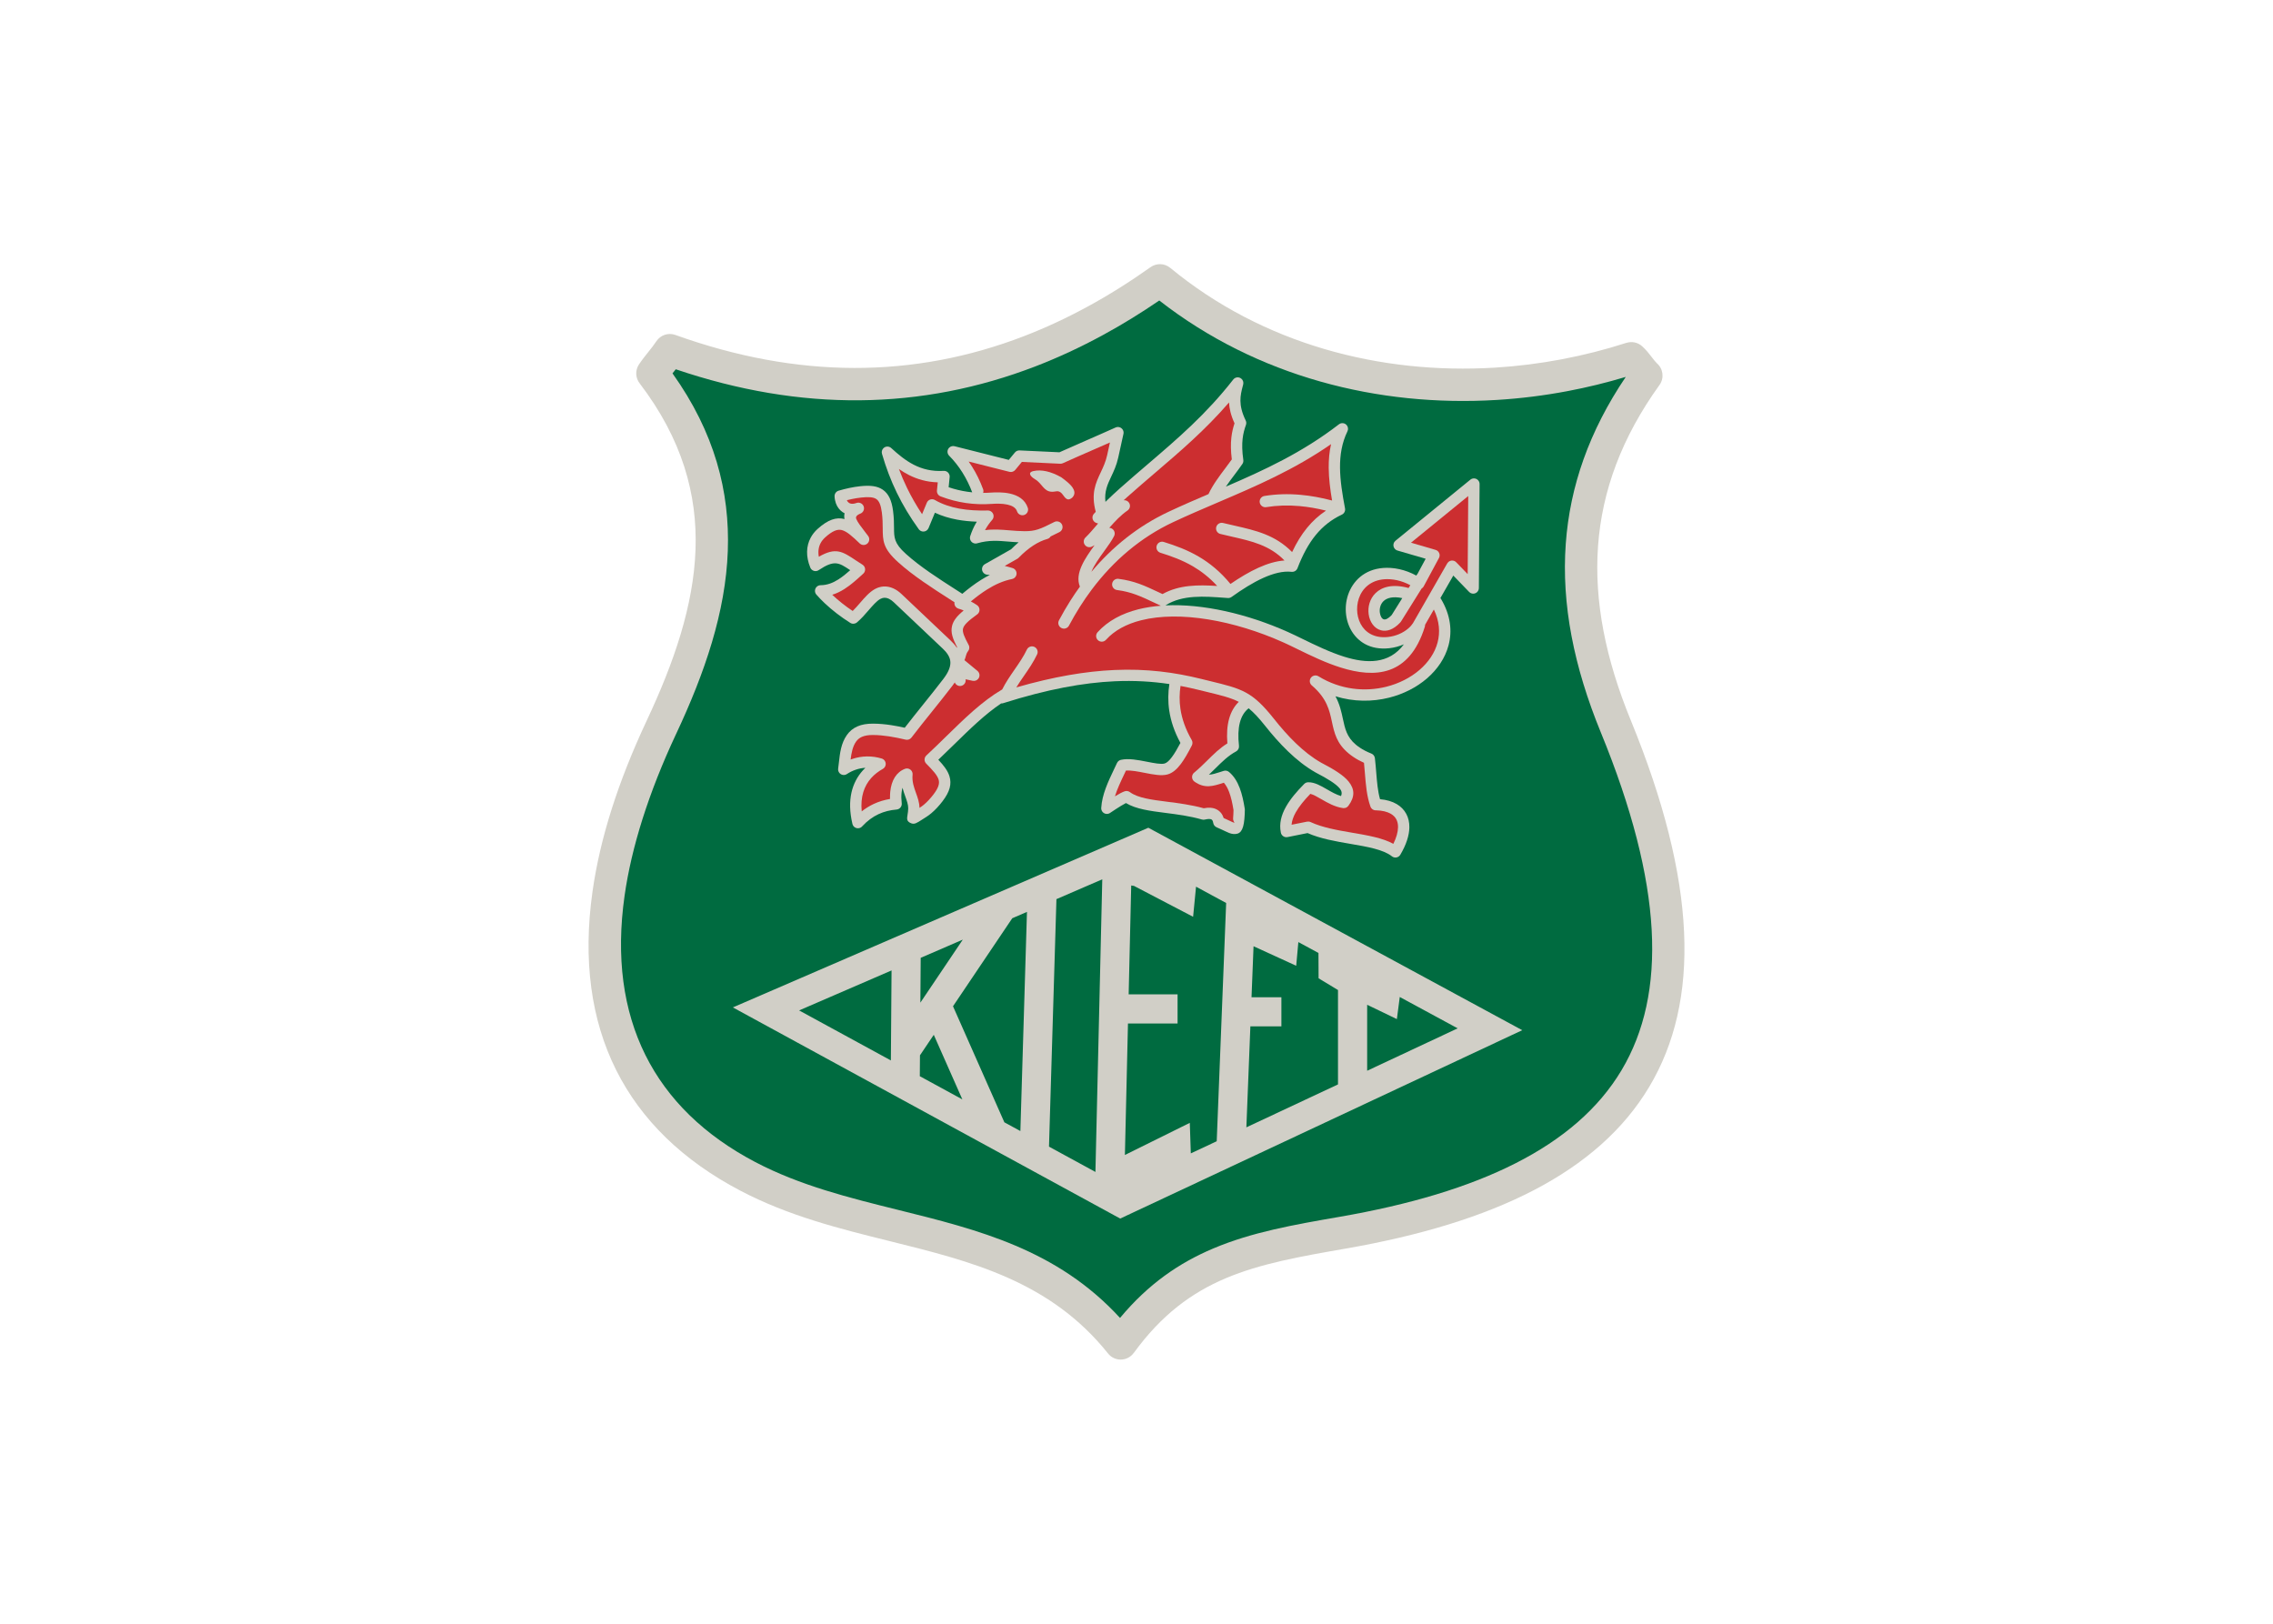 <svg clip-rule="evenodd" fill-rule="evenodd" stroke-linejoin="round" stroke-miterlimit="2" viewBox="0 0 560 400" xmlns="http://www.w3.org/2000/svg"><g transform="matrix(1.8 0 0 1.8 145.001 65.816)"><g fill-rule="nonzero"><path d="m87.239 138.363c-4.651 1.963-8.804 4.989-12.611 10.235l-.006-.004c-.114.157-.251.302-.41.429-.953.761-2.342.606-3.103-.347-7.94-9.935-18.781-12.625-29.83-15.367-6.9-1.712-13.878-3.443-20.514-6.925-15.679-8.225-22.89-22.152-20.221-40.954.511-3.6 1.38-7.354 2.618-11.256 1.22-3.848 2.819-7.896 4.808-12.136l.01-.023.002-.005.008-.017c3.683-7.849 6.378-15.628 6.651-23.331.267-7.546-1.814-15.112-7.631-22.743-.582-.73-.658-1.781-.114-2.602.416-.624.866-1.186 1.315-1.749.354-.443.71-.887 1.082-1.445l.001.001c.55-.823 1.607-1.199 2.581-.851 16.724 6.011 32.627 5.984 47.712.172 2.947-1.136 5.861-2.489 8.743-4.059 2.883-1.571 5.747-3.367 8.59-5.386l.001.001c.794-.569 1.9-.559 2.69.09 12.678 10.449 28.739 14.617 44.446 13.659 3.063-.187 6.112-.569 9.118-1.137 3.013-.569 5.979-1.323 8.87-2.254l.001.003c.735-.237 1.573-.082 2.181.479.571.529.931.996 1.289 1.463.242.314.482.628.713.854.861.74 1.027 2.028.353 2.966-5.176 7.186-7.862 14.487-8.41 22.034-.551 7.604 1.056 15.504 4.469 23.827 9.102 22.194 9.538 38.464 2.541 50.188-6.994 11.718-21.261 18.623-41.604 22.152-6.134 1.067-11.578 2.029-16.339 4.038" fill="#d1cfc7"/><path d="m72.745 143.805c3.877-4.657 8.102-7.541 12.779-9.514 5.26-2.221 10.93-3.224 17.31-4.33 19.053-3.305 32.293-9.567 38.553-20.055 6.255-10.48 5.688-25.452-2.836-46.237-3.674-8.959-5.399-17.517-4.797-25.82.568-7.84 3.201-15.412 8.213-22.831-2.619.788-5.283 1.438-7.975 1.947-3.191.603-6.426 1.008-9.673 1.206-16.215.989-32.818-3.174-46.202-13.611-2.526 1.729-5.084 3.299-7.672 4.708-3.058 1.667-6.146 3.101-9.263 4.302-15.63 6.022-32.045 6.239-49.243.405-.092.117-.185.232-.278.348l-.169.213c5.775 8.1 7.856 16.184 7.57 24.281-.297 8.394-3.156 16.708-7.059 25.03l-.002.004c-.01.022-.02.044-.031.065-1.873 3.996-3.396 7.862-4.579 11.591-1.173 3.702-1.991 7.213-2.461 10.529-2.38 16.761 3.998 29.147 17.881 36.432 6.144 3.224 12.873 4.893 19.526 6.544 10.992 2.727 21.792 5.408 30.408 14.793" fill="#006b40"/><path d="m109.925 47.614 1.452-2.323c-1.288-.266-2.107-.03-2.571.419-.43.416-.57 1.03-.498 1.572.063.463.264.845.545.917.24.061.598-.091 1.072-.585m-57.41-16.795c-.369-.973-.814-1.876-1.335-2.708-.532-.85-1.14-1.62-1.824-2.309-.302-.303-.3-.793.003-1.095.199-.198.479-.265.734-.202v-.001l7.427 1.873.841-1.019c.171-.207.428-.302.677-.277l5.413.254c1.206-.542 2.488-1.103 3.77-1.663 1.268-.554 2.537-1.107 3.917-1.73.39-.176.849-.002 1.025.388.071.158.085.327.051.484l-.319 1.451-.397 1.805c-.229 1.044-.61 1.854-.974 2.625-.486 1.033-.934 1.986-.777 3.425.056-.055.111-.109.167-.163.607-.59 1.214-1.151 1.822-1.693 1.254-1.116 2.548-2.223 3.823-3.314 4.084-3.494 7.969-6.816 11.685-11.574.263-.336.749-.396 1.086-.133.248.194.346.51.274.797h.001c-.174.692.026-.11-.066.25-.324 1.262-.648 2.523.409 4.697.094.193.099.407.033.594-.2.566-.376 1.168-.458 1.915-.085.761-.076 1.685.097 2.892.028.197-.02.386-.123.54h.001v.001c-.015.022-.031.043-.048.064-.326.478-.687.956-1.058 1.449-.39.518-.791 1.051-1.16 1.593 5.229-2.25 10.448-4.649 15.473-8.527.338-.261.825-.199 1.086.14.186.24.208.554.085.81-.769 1.583-1.033 3.248-1.02 4.98.014 1.779.322 3.653.686 5.584.066.355-.122.7-.436.845-1.426.675-2.585 1.586-3.559 2.773-.994 1.212-1.805 2.719-2.513 4.56-.128.335-.465.53-.807.492v.002c-1.175-.132-2.5.213-3.875.832-1.436.646-2.919 1.59-4.344 2.61-.164.117-.357.162-.543.14l-.335-.024c-2.91-.214-5.81-.428-8.118 1.006-.018.011-.036.021-.054.031 5.091-.248 11.187 1.143 16.762 3.638h.001l.008.004.001-.001h.001c.008.004.017.009.025.013.659.295 1.293.604 1.97.935 1.726.841 3.722 1.814 5.694 2.432 3.061.958 6.148 1.052 8.177-1.694-.635.277-1.323.463-2.024.537-2.606.275-4.373-.914-5.271-2.607-.428-.808-.649-1.732-.661-2.665-.012-.928.185-1.867.591-2.706.885-1.826 2.731-3.191 5.555-3.014h.006c.199.013.399.033.599.062.187.027.387.064.602.112.771.171 1.55.46 2.306.873l.063-.102c.029-.046.061-.087.097-.125l1.117-2.075-3.854-1.124c-.41-.119-.647-.548-.528-.958.046-.158.137-.289.255-.385l10.247-8.357c.332-.27.819-.219 1.09.112.123.152.179.337.172.519l-.099 14.2c-.002.427-.35.772-.776.771-.219-.001-.415-.091-.555-.237l-.001.001-2.166-2.242-1.769 3.084c.03.035.059.072.083.113 1.315 2.203 1.559 4.394 1.028 6.373-.462 1.725-1.514 3.273-2.954 4.513-1.414 1.217-3.207 2.137-5.184 2.632-2.294.575-4.841.579-7.333-.19.587 1.092.811 2.13 1.023 3.121.274 1.283.529 2.469 1.767 3.499l.001-.002h.001c.018.014.034.029.05.045.064.052.133.105.203.158.09.067.178.13.266.189.466.315.998.591 1.597.826.277.108.456.358.488.634l.003.026c.077.662.129 1.296.179 1.917.105 1.308.206 2.557.521 3.669.907.079 1.674.309 2.287.67.571.338 1.01.79 1.307 1.343.289.54.433 1.165.42 1.861-.019 1.083-.418 2.346-1.237 3.731-.218.368-.693.491-1.062.273-.028-.017-.056-.036-.081-.055h-.001l-.003-.002-.019-.016c-1.192-.925-3.359-1.296-5.649-1.688-2.005-.343-4.099-.702-5.881-1.48l-2.742.55c-.42.084-.829-.189-.913-.609-.002-.012-.004-.024-.006-.037-.239-1.182.054-2.337.688-3.476.593-1.067 1.487-2.114 2.513-3.151.156-.159.364-.236.57-.231.855-.008 1.662.457 2.547.968.609.351 1.266.729 1.928.923.153-.376.091-.706-.168-1.026-.526-.648-1.652-1.339-3.287-2.188-.016-.008-.03-.017-.045-.025-1.35-.767-2.604-1.769-3.758-2.879-1.147-1.103-2.193-2.31-3.134-3.495-.851-1.071-1.558-1.831-2.257-2.401-1.167.915-1.606 2.629-1.321 5.142h-.001c.033.305-.118.614-.405.767-1.053.564-1.902 1.403-2.814 2.305-.289.286-.583.577-.896.871.464-.017.967-.179 1.542-.365.184-.06.375-.122.462-.149.247-.083.531-.039.745.141.667.557 1.131 1.312 1.471 2.212.315.833.521 1.794.687 2.838.007.043.01.088.009.133-.004.25-.011.472-.021.663-.01.202-.023.402-.042.601-.151 1.659-.616 2.127-1.534 2.043-.37-.034-.708-.195-1.135-.398-.141-.067-.292-.14-.397-.187l-.003-.001-.746-.336v-.001c-.229-.104-.404-.317-.447-.584-.042-.258-.122-.419-.24-.481-.169-.088-.454-.087-.855.006-.139.043-.291.048-.441.005-1.7-.487-3.408-.705-4.973-.904-2.15-.274-4.049-.517-5.438-1.352-.19.097-.416.227-.667.378-.428.26-.945.6-1.485.959-.14.103-.316.16-.503.149-.427-.025-.753-.392-.728-.819.109-1.845.946-3.601 1.783-5.357.122-.255.243-.51.373-.789l.003-.006c.099-.212.293-.377.54-.431 1.061-.232 2.343.021 3.559.26.985.194 1.921.379 2.409.244h.001c.309-.085.636-.391.996-.869.372-.495.757-1.158 1.174-1.949-.836-1.54-1.318-3.012-1.53-4.426-.188-1.257-.163-2.466.017-3.633-2.334-.348-4.788-.5-7.479-.379-4.301.195-9.227 1.089-15.265 2.999-.093.029-.188.041-.28.035-2.213 1.483-4.268 3.493-6.44 5.618-.708.692-1.427 1.396-2.16 2.09.75.795 1.289 1.484 1.525 2.261.316 1.042.076 2.077-.944 3.414-.462.605-.987 1.183-1.544 1.649-.108.09-.221.18-.341.267-.111.083-.229.163-.351.24-.157.099-.389.248-.581.372-.722.465-1.039.668-1.487.489-.642-.256-.584-.603-.482-1.219.033-.198.08-.481.085-.819.008-.496-.187-1.037-.393-1.611-.139-.385-.281-.784-.39-1.211-.06.208-.103.439-.128.689-.023.218-.032.444-.029.676.003.219.019.46.047.72.003.02.005.041.007.061.035.427-.283.802-.71.837-.867.072-1.698.27-2.48.636-.777.365-1.52.902-2.219 1.656-.104.121-.245.211-.412.25-.417.097-.834-.162-.931-.58-.778-3.304-.046-5.671 1.423-7.311.113-.126.23-.247.35-.364-.443.028-.889.115-1.328.266-.217.075-.42.158-.608.25-.189.093-.387.207-.594.342l-.003.002c-.151.099-.337.146-.53.119-.424-.059-.72-.45-.661-.874.035-.25.067-.533.099-.822.143-1.279.295-2.641 1.096-3.771.369-.521.84-.919 1.459-1.186.576-.249 1.274-.374 2.135-.369.827.005 1.635.08 2.43.2.63.096 1.262.22 1.893.362.822-1.063 1.664-2.112 2.506-3.162.937-1.166 1.874-2.333 2.79-3.531.781-1.02 1.023-1.813.937-2.454-.085-.629-.497-1.178-1.025-1.679l-6.719-6.36c-.382-.362-.843-.631-1.312-.599-.069.005-.137.015-.203.032-.015.006-.031.011-.048.016-.084.025-.166.059-.245.1-.009.005-.019.011-.028.016l-.001-.001-.007.004h-.001c-.493.275-1.032.898-1.599 1.552-.495.573-1.009 1.166-1.588 1.652v-.001c-.251.211-.619.246-.911.062-1.258-.79-2.481-1.73-3.515-2.707-.2-.189-.396-.382-.585-.578-.169-.175-.335-.354-.497-.538l-.01-.009v-.001h.001l-.034-.039c-.119-.135-.191-.313-.191-.507-.002-.427.343-.774.771-.776.895-.007 1.683-.316 2.428-.789.551-.349 1.087-.79 1.625-1.267l-.084-.056c-1.455-.967-2.08-1.382-4.187.021-.055.042-.116.078-.184.105-.397.161-.849-.031-1.01-.428-.629-1.546-.559-2.941.05-4.084.123-.229.263-.443.419-.64.154-.195.326-.378.514-.548l.018-.017c1.429-1.283 2.549-1.64 3.684-1.354-.055-.279-.056-.541.011-.786-.094-.047-.185-.1-.272-.159-.414-.28-.728-.688-.915-1.195-.105-.289-.17-.611-.187-.962h.001c-.017-.349.207-.678.557-.779.495-.145.985-.271 1.469-.373.494-.104.99-.185 1.49-.238 1.329-.141 2.319-.046 3.079.474.78.535 1.22 1.439 1.41 2.895.124.948.128 1.692.132 2.329.008 1.337.013 2.11 1.611 3.552 1.959 1.768 4.481 3.385 6.858 4.909.281.181.56.359.879.566.82-.691 1.67-1.344 2.562-1.903.394-.247.795-.476 1.206-.683-.114-.01-.228-.019-.342-.026-.253-.015-.494-.154-.628-.391-.211-.372-.081-.844.291-1.055l3.587-2.036c.344-.347.688-.666 1.033-.956-.503-.022-.961-.061-1.407-.098-1.396-.117-2.67-.223-4.242.229-.15.049-.316.054-.479.001-.407-.13-.631-.566-.5-.974.199-.614.452-1.193.759-1.735.046-.082.094-.163.143-.242-.924-.032-1.823-.12-2.689-.279-1.072-.197-2.092-.503-3.045-.95l-.868 2.098c-.053.13-.142.247-.264.334-.347.25-.83.171-1.08-.176-1.197-1.663-2.18-3.299-3.001-4.99-.821-1.689-1.481-3.439-2.033-5.332h.001c-.072-.25-.016-.531.172-.737.288-.315.777-.337 1.092-.049.933.855 1.934 1.699 3.105 2.295 1.138.578 2.459.929 4.078.831.04-.002.08-.001.122.002.425.042.736.421.694.847l-.139 1.39c.846.287 1.703.491 2.569.617.218.034.438.061.659.082z" fill="#d1cfc7"/><g fill="#cc2e30"><path d="m89.002 59.489c-1.11-.567-2.388-.878-4.288-1.34-.444-.108-.917-.223-1.171-.286-.83-.206-1.667-.391-2.517-.551-.154 1.015-.174 2.063-.011 3.15.202 1.349.686 2.763 1.544 4.254.136.236.133.514.017.739l.001.001c-.524 1.016-1.01 1.875-1.505 2.533-.563.749-1.15 1.247-1.82 1.433h-.001c-.847.234-1.954.016-3.119-.213-.904-.178-1.849-.364-2.574-.315-.066.14-.134.283-.202.425-.497 1.042-.993 2.084-1.309 3.103l.041-.024c.509-.309.955-.548 1.289-.666.256-.089.528-.036.729.118 1.089.799 2.95 1.036 5.082 1.308 1.579.202 3.297.421 5.017.895.708-.14 1.299-.086 1.774.162.463.243.781.636.953 1.179l.401.18.003.001c.189.085.313.144.427.199.294.14.528.251.608.259.139.013-.19-.165-.146-.643.014-.154.026-.333.035-.534.009-.188.016-.37.02-.547-.148-.921-.329-1.761-.597-2.469-.191-.506-.426-.942-.727-1.285l-.029.009c-1.459.473-2.581.836-3.99-.154-.35-.246-.434-.73-.188-1.08.051-.073.113-.135.182-.184.653-.54 1.233-1.114 1.791-1.665.868-.858 1.683-1.664 2.717-2.303-.21-2.572.311-4.469 1.563-5.689"/><path d="m112.854 48.698 4.676-8.158h.002c.035-.062.081-.121.135-.173.309-.297.799-.287 1.095.021l1.567 1.621.075-10.687-7.833 6.388 3.321.969c.065.015.13.039.191.072.377.203.519.673.315 1.05l-2.073 3.851c-.017.033-.034.064-.056.096-.065.097-.149.175-.244.231l-2.824 4.52c-.033.053-.072.101-.114.143-.94.998-1.854 1.252-2.616 1.056-.937-.24-1.556-1.154-1.697-2.209-.132-.977.141-2.104.958-2.894.868-.839 2.324-1.281 4.509-.685l.239-.382c-.603-.321-1.214-.547-1.815-.681-.149-.033-.313-.062-.486-.087-.162-.023-.321-.04-.478-.05h-.006c-2.087-.131-3.433.839-4.063 2.141-.303.624-.448 1.322-.439 2.014.009.688.172 1.369.485 1.961.619 1.168 1.869 1.985 3.742 1.788 1.045-.11 2.049-.54 2.775-1.167.138-.119.265-.244.378-.374.102-.116.193-.238.275-.364z"/><path d="m70.618 38.81c-.68.939-1.433 1.979-1.794 2.889 2.902-3.46 6.417-6.276 10.541-8.211 1.851-.869 3.671-1.655 5.488-2.433.578-1.247 1.466-2.427 2.304-3.541.313-.416.618-.821.889-1.207-.153-1.207-.153-2.167-.063-2.98.084-.76.245-1.383.434-1.957-.513-1.128-.717-2.049-.751-2.856-3.254 3.759-6.604 6.624-10.099 9.614-1.227 1.049-2.473 2.115-3.799 3.295-.179.159-.355.318-.529.477.279-.035.566.085.735.333.239.354.147.834-.207 1.074-.882.599-1.716 1.482-2.493 2.368.104.004.21.029.31.078.384.188.542.651.355 1.034-.304.619-.794 1.295-1.321 2.023"/><path d="m50.088 45.862-.646-.415c-2.43-1.559-5.009-3.212-7.058-5.061-2.104-1.898-2.11-2.924-2.121-4.698-.003-.588-.008-1.275-.12-2.135-.128-.982-.362-1.549-.749-1.814-.408-.28-1.081-.315-2.047-.213-.441.046-.885.12-1.333.213-.222.047-.443.099-.663.154.073.157.171.279.289.359.139.094.319.141.531.13.147-.007.311-.042.49-.107.402-.147.848.059.995.461.145.394-.051.83-.437.985-.568.231-.684.468-.571.744.182.447.632 1.031 1.153 1.708.132.171.269.349.466.611.256.342.187.827-.155 1.083-.308.231-.732.197-1-.062v.001c-.998-.96-1.76-1.651-2.448-1.826-.605-.153-1.29.115-2.279 1.003l-.008.008c-.128.115-.243.238-.345.365-.105.132-.194.268-.267.404-.281.526-.375 1.157-.246 1.87 2.318-1.331 3.218-.733 5.066.496.269.179.563.374.904.587.364.226.475.704.249 1.068-.05.08-.112.148-.183.203-.836.765-1.647 1.501-2.541 2.067-.525.333-1.073.603-1.661.783l.017.015c.828.782 1.787 1.54 2.784 2.205.343-.339.674-.722.997-1.095.655-.757 1.279-1.478 2.009-1.887l-.001-.001.001-.001c.021-.012.042-.022.063-.032.183-.098.36-.171.532-.224.025-.007.05-.014.076-.019.179-.049.352-.079.521-.09.962-.067 1.814.396 2.477 1.023l6.719 6.361c.327.309.623.638.866.996.011-.022.023-.044.035-.066-.614-1.19-.904-2.026-.699-2.906.17-.73.667-1.363 1.592-2.125-.079-.035-.157-.067-.235-.097-.095-.036-.17-.063-.225-.081-.069-.022-.144-.044-.226-.065v-.001c-.144-.037-.278-.116-.384-.236-.166-.181-.225-.421-.184-.646"/><path d="m54 30.375c.064.172.063.354.008.516.346 0 .691-.014 1.039-.038.678-.046 1.685-.079 2.63.133 1.086.243 2.066.795 2.446 1.952.133.407-.09.845-.497.977s-.844-.09-.977-.498c-.169-.518-.702-.786-1.305-.921-.745-.167-1.606-.137-2.193-.096-1.18.082-2.352.042-3.513-.126-1.159-.168-2.311-.468-3.457-.908-.333-.127-.526-.459-.493-.798h-.001l.112-1.122c-1.526-.041-2.821-.43-3.964-1.011-.479-.243-.927-.519-1.354-.815.332.882.699 1.739 1.108 2.582.593 1.222 1.274 2.411 2.063 3.603l.648-1.566c.163-.395.615-.584 1.01-.421.033.013.064.029.094.046 1.008.582 2.127.955 3.328 1.176 1.23.226 2.548.293 3.919.261.427-.009.78.331.789.758.004.208-.074.398-.205.54-.339.385-.636.801-.889 1.249-.027.048-.054.097-.08.145 1.183-.156 2.218-.07 3.323.022.674.056 1.376.115 2.087.118.729.003 1.267-.066 1.837-.249.587-.188 1.263-.514 2.24-1.011.382-.194.849-.042 1.043.34s.042.849-.34 1.043c-.452.23-.845.426-1.206.594-.099.164-.258.291-.456.346-.636.177-1.277.477-1.924.897-.664.432-1.333.993-2.005 1.682-.059.061-.125.109-.196.146l-1.704.967c.361.084.72.182 1.077.293.409.127.637.562.51.971-.088.282-.321.478-.592.531-1.208.24-2.341.759-3.417 1.435-.764.479-1.5 1.037-2.215 1.63.283.146.565.315.847.508.354.241.444.724.203 1.077-.061.09-.138.163-.225.218-1.195.865-1.779 1.411-1.897 1.919-.113.483.189 1.149.771 2.233.158.293.107.643-.101.879-.165.213-.224.426-.283.639-.051.185-.102.369-.187.565l1.775 1.466c.33.273.376.762.103 1.092-.191.231-.487.323-.761.264h-.005l-.962-.209c.074.377-.142.759-.517.882-.39.129-.81-.07-.96-.447-.1.149-.209.301-.328.456-.918 1.199-1.866 2.38-2.814 3.561-.936 1.166-1.872 2.332-2.788 3.529-.191.25-.504.352-.792.285-.752-.178-1.504-.335-2.257-.45-.75-.113-1.487-.184-2.206-.188-.634-.004-1.129.081-1.517.248-.344.148-.605.369-.81.658-.465.656-.635 1.553-.749 2.455.063-.024.125-.046.186-.067 1.361-.469 2.773-.466 4.069-.075.41.122.644.554.521.964-.06.202-.194.36-.365.456-.307.173-.595.362-.857.567-.265.208-.512.436-.734.685-.948 1.058-1.495 2.54-1.297 4.561.522-.413 1.066-.746 1.627-1.009.729-.341 1.479-.563 2.247-.689-.001-.049-.002-.097-.003-.146-.004-.301.008-.585.035-.852.159-1.543.829-2.677 2.013-3.125.4-.151.847.052.998.452.046.123.059.25.043.372-.092.921.195 1.718.461 2.459.245.68.476 1.322.484 2.057l.092-.058h.001c.082-.052.169-.111.26-.179.083-.061.171-.13.262-.207.466-.39.911-.881 1.307-1.4.675-.884.857-1.492.696-2.024-.188-.619-.82-1.3-1.7-2.193-.3-.305-.296-.795.009-1.095l.021-.021.012-.01c.939-.874 1.822-1.738 2.687-2.584 2.546-2.491 4.935-4.828 7.677-6.437.489-.976 1.093-1.85 1.697-2.724.611-.884 1.222-1.769 1.677-2.726.183-.387.645-.552 1.031-.37.387.183.553.644.37 1.031-.507 1.065-1.156 2.005-1.805 2.944-.358.518-.715 1.036-1.042 1.569 5.157-1.483 9.514-2.205 13.399-2.381 4.456-.201 8.276.317 11.962 1.231.573.142.877.216 1.165.286 4.363 1.062 5.75 1.398 8.74 5.165.906 1.142 1.908 2.299 2.994 3.343 1.068 1.028 2.221 1.95 3.447 2.647 1.811.94 3.087 1.741 3.771 2.583.855 1.056.884 2.095-.018 3.321-.16.229-.44.363-.736.323-1.125-.155-2.093-.713-2.978-1.223-.564-.326-1.089-.628-1.5-.727-.831.862-1.541 1.716-2.007 2.554-.315.567-.518 1.126-.562 1.674l2.122-.424v.001c.155-.031.322-.015.477.056 1.646.765 3.732 1.123 5.728 1.464 2.111.362 4.127.708 5.605 1.515.42-.855.628-1.612.639-2.254.008-.429-.073-.801-.238-1.109-.158-.295-.403-.542-.73-.736-.499-.295-1.18-.464-2.028-.486-.336.021-.659-.181-.778-.514-.506-1.418-.629-2.944-.759-4.553-.038-.475-.077-.958-.127-1.438-.525-.234-1.013-.502-1.46-.806-.114-.078-.224-.155-.326-.231-.086-.064-.172-.132-.258-.202-.017-.012-.033-.024-.05-.038h-.001l.002-.002-.004-.003h-.001c-1.656-1.376-1.965-2.815-2.299-4.371-.326-1.518-.681-3.17-2.732-4.927-.297-.241-.377-.67-.173-1.005.223-.365.7-.481 1.064-.258 3.026 1.857 6.387 2.161 9.291 1.434 1.743-.437 3.318-1.243 4.553-2.305 1.207-1.039 2.084-2.321 2.463-3.736.375-1.4.261-2.944-.507-4.527l-1.202 2.097c.005.088-.006.179-.034.269-2.13 6.806-6.847 7.034-11.502 5.577-2.096-.656-4.144-1.654-5.912-2.517-.72-.351-1.394-.68-1.923-.917-.015-.005-.029-.012-.043-.018h-.001v-.001c-6.714-3.003-14.161-4.349-19.447-3.019-.997.251-1.914.598-2.728 1.047-.798.44-1.499.98-2.083 1.627l-.001-.001-.003.003c-.286.317-.775.341-1.092.055-.316-.287-.341-.775-.055-1.092l-.002-.001c.703-.778 1.54-1.425 2.489-1.949.933-.515 1.974-.909 3.098-1.192.966-.243 1.997-.403 3.077-.486-.027-.01-.054-.021-.081-.035-.142-.066-.521-.244-.885-.415-1.807-.849-3.084-1.449-5.032-1.699-.424-.054-.724-.44-.67-.864s.441-.724.865-.67c2.191.282 3.559.924 5.493 1.833.135.063.275.129.536.25 2.302-1.272 4.872-1.273 7.485-1.106-1.071-1.164-2.181-2.02-3.307-2.681-1.459-.855-2.967-1.398-4.463-1.863-.409-.126-.638-.559-.513-.968.126-.409.559-.638.968-.513 1.588.493 3.198 1.075 4.791 2.009 1.495.877 2.956 2.054 4.34 3.739 1.262-.864 2.564-1.652 3.854-2.232 1.204-.542 2.398-.902 3.541-.98-2.032-2.086-4.47-2.641-7.231-3.269-.5-.113-1.01-.229-1.545-.36-.416-.101-.671-.519-.57-.935.101-.415.519-.67.934-.57.506.124 1.019.241 1.521.354 2.979.677 5.615 1.277 7.934 3.629.599-1.271 1.272-2.374 2.053-3.325.757-.923 1.609-1.7 2.587-2.346-1.235-.309-2.435-.516-3.599-.621-1.592-.143-3.12-.095-4.584.144-.422.068-.82-.218-.889-.64s.218-.82.64-.889c1.587-.259 3.242-.311 4.966-.155 1.39.125 2.821.385 4.296.778-.259-1.519-.449-3.01-.461-4.479-.009-1.101.083-2.181.323-3.238-5.086 3.53-10.288 5.753-15.478 7.971-2.067.884-4.134 1.767-6.137 2.707-4.457 2.09-8.169 5.274-11.132 9.215-.574.764-1.124 1.562-1.647 2.391-.517.817-1.007 1.664-1.471 2.537l-.01.02v.001c-.203.377-.672.518-1.049.315s-.519-.672-.315-1.049v-.001l.005-.009c.479-.902.99-1.783 1.531-2.639.422-.667.864-1.319 1.326-1.958-.737-1.813.71-3.882 2.008-5.674-.126.069-.237.131-.326.181-.374.209-.846.076-1.056-.297-.174-.31-.111-.688.128-.927l-.001-.001c.016-.017.033-.032.051-.046.446-.432.931-.996 1.443-1.593l.246-.286c-.112-.021-.223-.057-.331-.108-.387-.184-.552-.647-.367-1.034.041-.086.096-.161.16-.223.071-.077.142-.154.213-.23-.67-2.522-.02-3.906.698-5.431.323-.688.662-1.409.858-2.298l.387-1.759c-.828.366-1.678.737-2.529 1.108-1.269.554-2.538 1.108-3.919 1.732-.108.049-.228.073-.354.067l-5.255-.247-.895 1.084c-.183.232-.492.349-.798.272l-5.586-1.409c.161.228.316.461.465.7.588.927 1.089 1.954 1.506 3.073"/></g><path d="m77.462 77.174 46.86 25.37 3.475 1.881-3.576 1.676-50.541 23.678-.911.427-.883-.481-48.551-26.464-3.583-1.953 3.746-1.619 52.232-22.584.89-.385zm-32.121 33.551 5.824 3.174-3.913-8.841-1.889 2.806zm-3.868-14.477-12.652 5.471 12.56 6.846zm9.752-4.217-5.762 2.491-.046 6.134zm8.783-3.797-2.013.871-8.111 12.045 7.029 15.883 2.193 1.195zm10.307-4.457-6.274 2.713-1.018 33.873 6.355 3.464zm16.956 3.24-4.122-2.232-.402 4.12-8.09-4.225-.381-.058-.349 14.894h6.694v3.993h-6.788l-.421 17.995 8.883-4.396.138 4.177 3.546-1.661 1.186-29.928zm12.635 6.84-2.753-1.49-.295 3.242-5.838-2.672-.277 6.985h4.089v3.978h-4.246l-.548 13.822 12.54-5.875v-12.916l-2.655-1.606zm19.054 10.316-7.927-4.291-.395 3.025-4.067-1.96v9.029z" fill="#d1cfc7"/></g><path d="m60.896 27.905c1.094-.24 2.364.043 3.808.85.616.458 1.218.917 1.547 1.409.233.349.356.75.139 1.127-.06.103-.125.191-.201.256-.225.193-.411.253-.571.231-.267-.037-.462-.304-.652-.569-.427-.6-.734-.565-1.057-.517-1.446.28-1.652-.782-2.54-1.494-.104-.084-.209-.154-.314-.213-.476-.269-1.06-.882-.159-1.08" fill="#d1cfc7"/></g></svg>